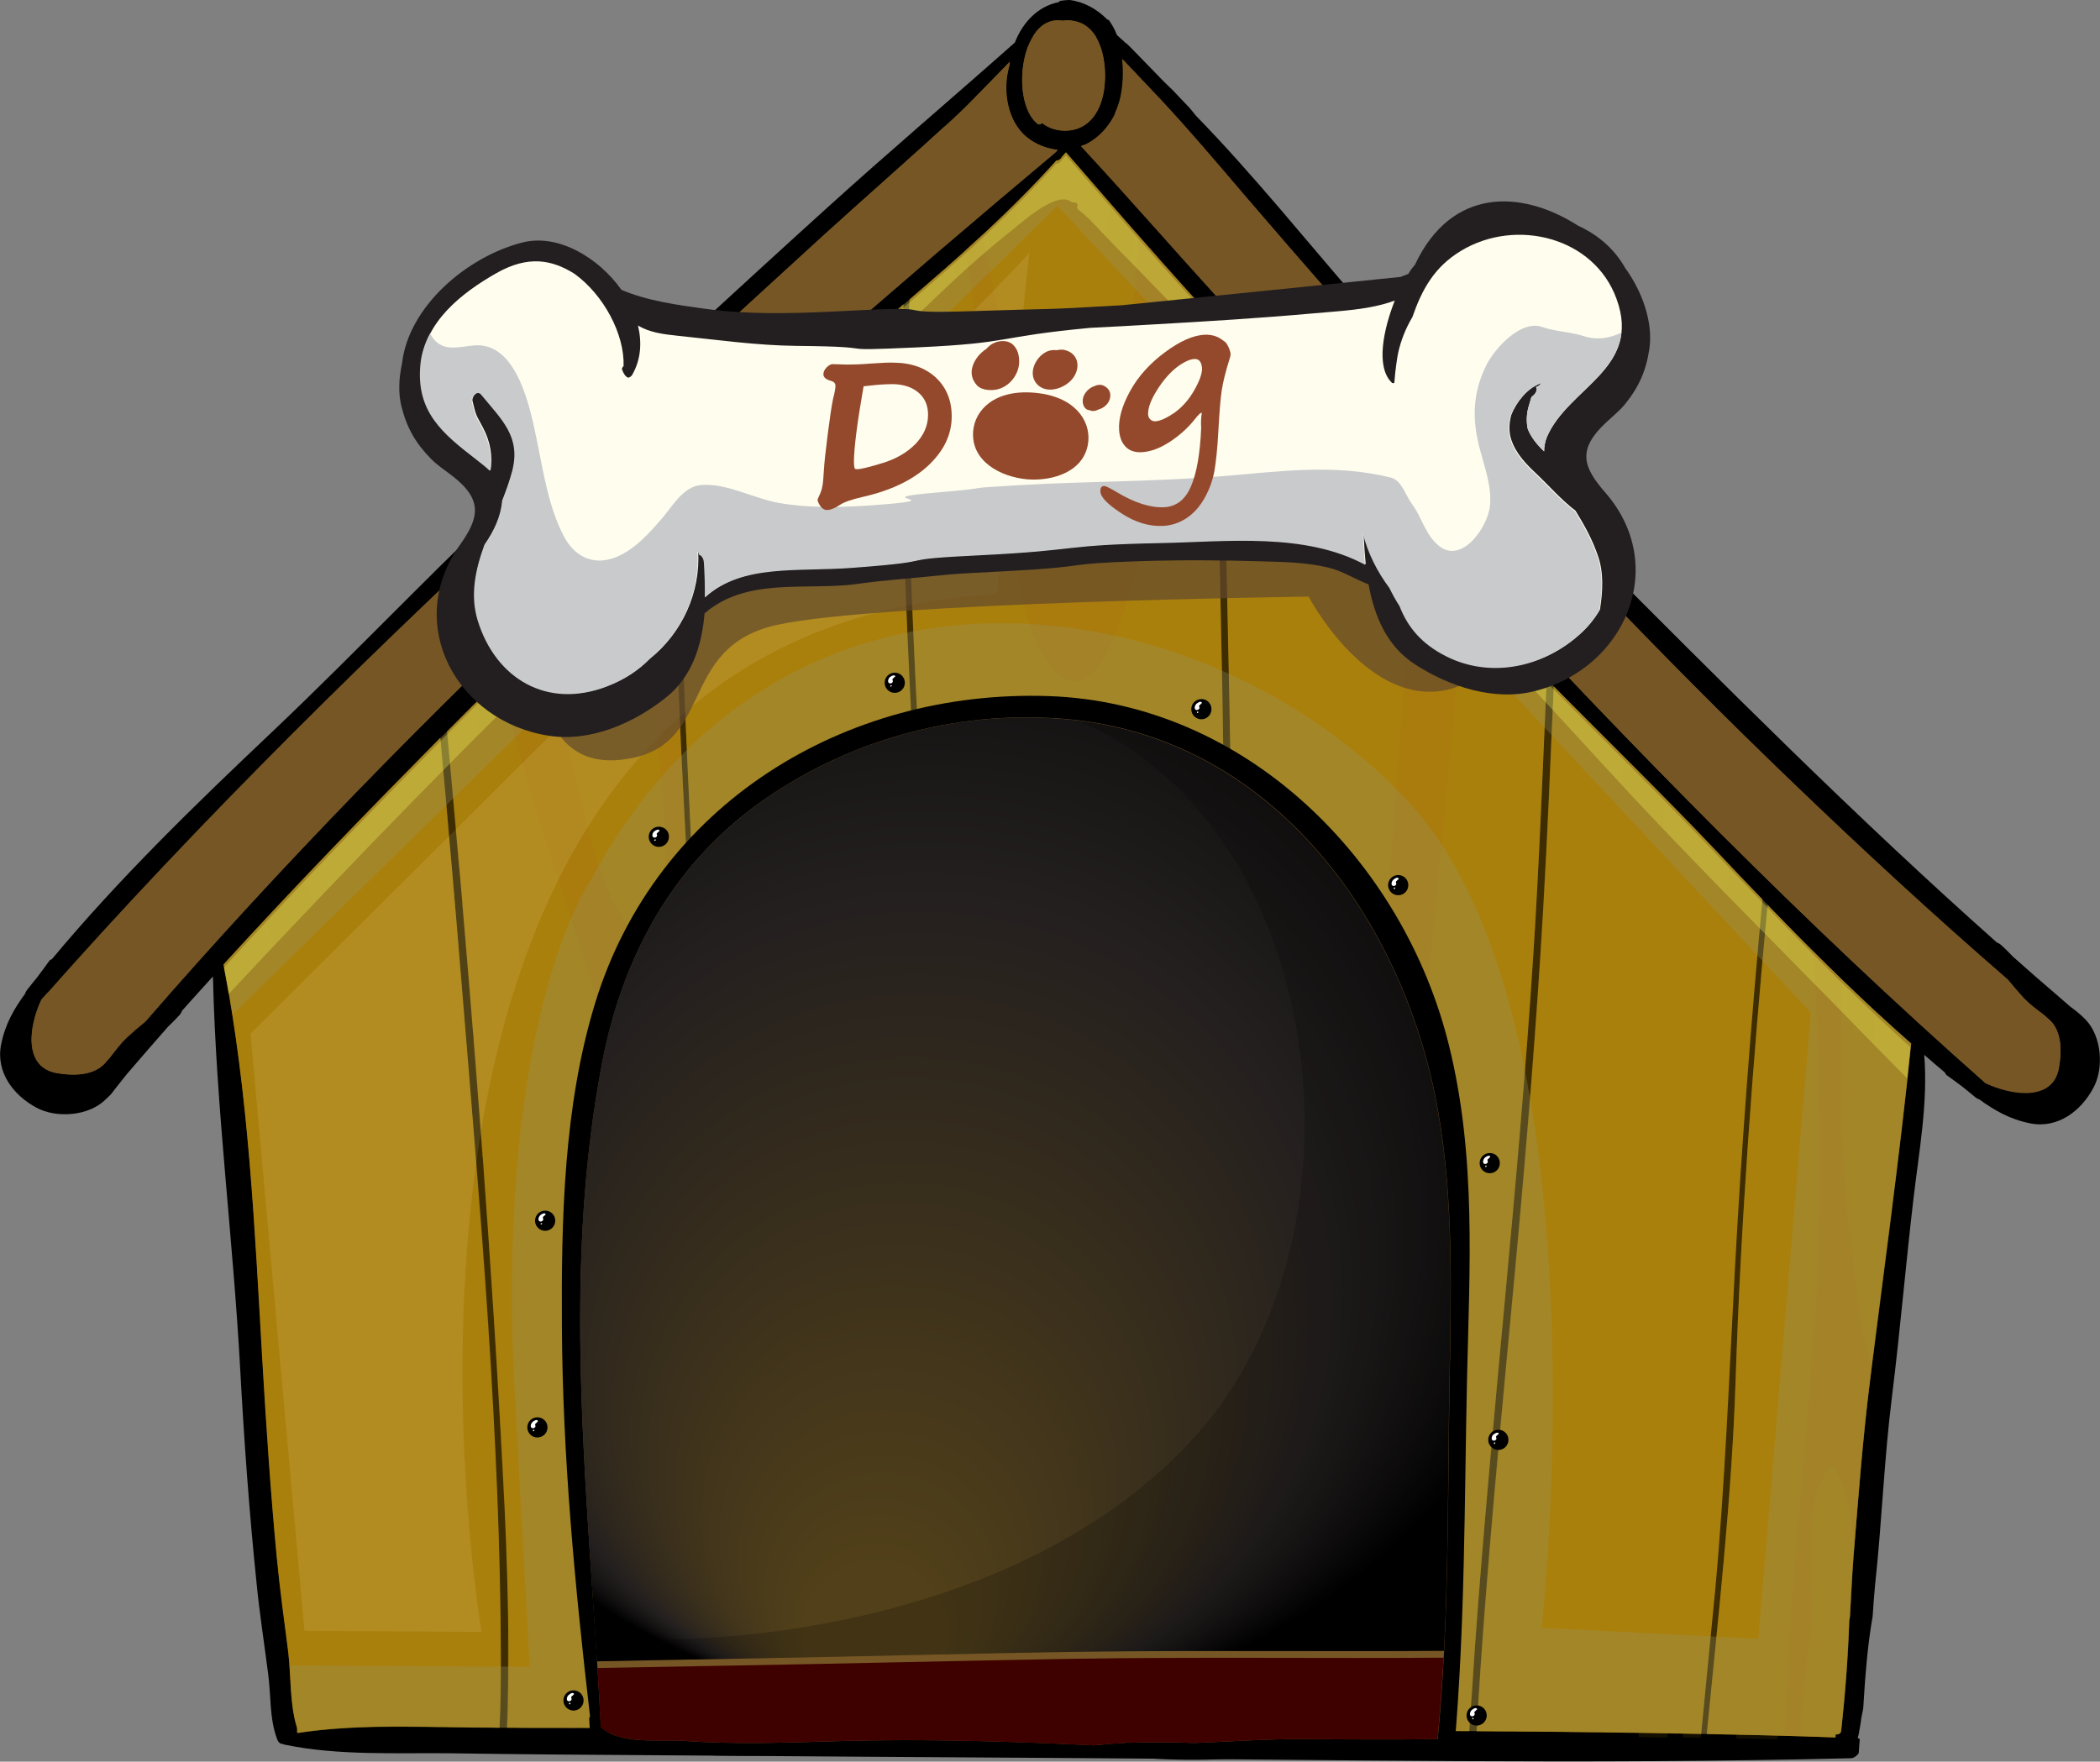 <svg width="97.73" height="82" viewBox="0 0 97.73 82" xmlns="http://www.w3.org/2000/svg" xmlns:xlink="http://www.w3.org/1999/xlink" overflow="hidden"><rect x="0" y="0" width="97.73" height="82" fill="#808080" stroke="none"/><defs></defs><g><g><g><path d="M97.07 47.47C96.84 47.23 96.6 47.04 96.34 46.85 96.19 46.72 96.03 46.58 95.88 46.45 95.83 46.41 95.78 46.36 95.73 46.32 95.04 45.73 94.35 45.13 93.67 44.52 93.49 44.33 93.3 44.14 93.11 43.97 93.05 43.92 92.99 43.89 92.93 43.87 86.38 38.05 80.18 31.82 74 25.62 70.29 21.9 66.73 18.04 63.29 14.08 60.8 11.22 58.35 8.15 55.66 5.39 55.56 5.26 55.45 5.13 55.35 5.01 55.1 4.75 54.84 4.48 54.59 4.21 54.29 3.93 54 3.64 53.72 3.34 53.34 2.95 52.96 2.56 52.58 2.17 52.52 2.12 52.47 2.06 52.41 2.01 52.4 2 52.39 2 52.38 2 52.35 1.97 52.32 1.94 52.29 1.91 52.19 1.82 52.08 1.73 51.98 1.63 51.88 1.37 51.75 1.14 51.6 0.93 51.57 0.93 51.54 0.92 51.51 0.89 51.06 0.43 50.44 0.08 49.78 0 49.63 0 49.48 0.02 49.33 0.04 49.31 0.06 49.29 0.08 49.27 0.1 48.3 0.29 47.59 1.05 47.23 1.98 44.31 4.57 41.34 7.09 38.45 9.71 34 13.74 29.61 17.83 25.17 21.87 20.86 25.8 16.88 30.07 12.65 34.08 9.1 37.44 5.55 40.88 2.42 44.64 2.37 44.66 2.32 44.69 2.29 44.73 2.1 45 1.91 45.25 1.73 45.49 1.57 45.69 1.4 45.89 1.25 46.09 1.21 46.14 1.18 46.2 1.17 46.25 0.66 46.95 0.24 47.66 0.05 48.63-0.2 49.91 0.63 50.99 1.7 51.56 2.63 52.06 4.11 51.95 4.89 51.2 5.13 50.97 5.14 50.98 5.32 50.73 5.45 50.57 5.77 50.16 5.9 50 5.94 49.95 5.99 49.9 6.03 49.85 6.62 49.16 7.22 48.47 7.82 47.79 8.01 47.61 8.2 47.42 8.37 47.23 8.42 47.17 8.45 47.11 8.47 47.05 8.94 46.51 9.43 45.99 9.91 45.45 10.05 51.54 10.85 57.66 11.18 63.75 11.36 67.07 11.6 70.39 11.94 73.69 12.08 75.1 12.3 76.51 12.48 77.92 12.62 78.96 12.53 79.97 12.9 80.96 12.96 81.12 13.06 81.18 13.18 81.18 13.2 81.19 13.22 81.21 13.26 81.21 15.76 81.73 18.47 81.58 21.02 81.61 24.19 81.66 27.36 81.68 30.53 81.7 36.9 81.75 43.27 81.79 49.64 81.83 61.79 81.9 73.96 82.14 86.12 81.84 86.27 81.84 86.4 81.74 86.5 81.61 86.52 81.39 86.53 81.17 86.55 80.95 86.52 80.93 86.5 80.91 86.46 80.9 86.46 80.89 86.46 80.88 86.46 80.86 86.47 80.83 86.48 80.8 86.49 80.77 86.54 80.51 86.59 80.25 86.62 79.98 86.65 79.83 86.68 79.68 86.71 79.53 86.8 78.09 86.9 76.65 87.15 75.23 87.18 74.73 87.22 74.25 87.26 73.8 87.58 70.87 87.68 67.93 88.05 65 88.43 61.93 88.69 58.85 89.05 55.79 89.31 53.57 89.73 51.33 89.55 49.1 89.87 49.38 90.19 49.65 90.51 49.92 90.53 49.97 90.56 50.02 90.6 50.05 90.86 50.23 91.11 50.42 91.35 50.6 91.55 50.76 91.75 50.93 91.95 51.09 92 51.13 92.06 51.16 92.11 51.17 92.81 51.68 93.53 52.1 94.49 52.29 95.77 52.54 96.85 51.71 97.42 50.64 97.92 49.73 97.81 48.25 97.07 47.47Z"/><path d="M87.02 64.3C86.69 67 86.48 69.7 86.26 72.41 86.19 73.28 86.15 74.26 86.09 75.27 86.09 75.28 86.08 75.29 86.08 75.3 86.07 75.34 86.07 75.39 86.06 75.43 86 77.15 85.88 78.86 85.68 80.57 85.66 80.7 85.54 80.74 85.42 80.73 85.42 80.78 85.42 80.83 85.42 80.87 74.14 80.49 62.85 80.58 51.57 80.52 45.2 80.49 38.82 80.46 32.45 80.44 29.27 80.43 26.1 80.42 22.92 80.42 19.94 80.42 16.81 80.22 13.85 80.67 13.85 80.66 13.85 80.64 13.84 80.63 13.84 80.62 13.83 80.61 13.83 80.6 13.84 80.53 13.84 80.46 13.82 80.4 13.48 79.29 13.56 78.04 13.42 76.89 13.23 75.43 13.04 73.97 12.89 72.51 12.6 69.48 12.4 66.43 12.22 63.39 11.86 57.2 11.59 50.98 10.41 44.9 15.66 39.14 21.21 33.62 26.73 28.12 30.45 24.41 34.31 20.85 38.27 17.41 41.93 14.23 45.91 11.11 49.15 7.48 49.22 7.48 49.31 7.45 49.36 7.38 49.42 7.29 49.49 7.22 49.56 7.14 49.57 7.13 49.59 7.11 49.6 7.1 51.59 9.38 53.56 11.66 55.58 13.9 59.61 18.35 63.7 22.74 67.74 27.18 71.66 31.49 75.94 35.47 79.95 39.71 82.83 42.75 85.77 45.79 88.92 48.58 88.41 53.82 87.66 59.07 87.02 64.3Z" fill="#3E2D00"/><g><path d="M23.25 80.42C23.3 79.38 23.31 78.34 23.31 77.3 23.29 66.78 22.34 56.25 21.48 45.77 21.17 41.96 20.84 38.15 20.49 34.34 17.07 37.8 13.68 41.29 10.4 44.89 11.58 50.97 11.85 57.19 12.21 63.38 12.39 66.42 12.59 69.47 12.88 72.5 13.02 73.96 13.22 75.42 13.41 76.88 13.55 78.03 13.47 79.27 13.81 80.39 13.83 80.46 13.83 80.53 13.82 80.59 13.82 80.6 13.83 80.61 13.83 80.62 13.83 80.63 13.83 80.65 13.84 80.66 16.8 80.2 19.93 80.41 22.91 80.41 23.03 80.42 23.14 80.42 23.25 80.42Z" fill="#AA800D"/><path d="M33.76 77.32C33.41 66.49 32.82 55.66 32.23 44.84 31.93 39.46 31.62 34.08 31.46 28.69 31.41 27.01 31.37 25.34 31.35 23.66 29.79 25.12 28.25 26.6 26.74 28.11 24.76 30.08 22.78 32.06 20.81 34.05 21.75 44.37 22.61 54.71 23.21 65.06 23.47 69.54 23.71 74.04 23.65 78.53 23.64 79.16 23.63 79.79 23.6 80.42 26.56 80.42 29.51 80.43 32.46 80.44 32.92 80.44 33.39 80.45 33.85 80.45 33.82 79.4 33.79 78.36 33.76 77.32Z" fill="#AA800D"/><path d="M56.9 76.96C57.07 72.71 56.94 68.44 56.88 64.18 56.72 53.42 57.1 42.68 56.88 31.92 56.77 26.3 56.62 20.68 56.65 15.05 56.3 14.66 55.94 14.28 55.59 13.89 53.56 11.65 51.59 9.37 49.61 7.09 49.6 7.1 49.58 7.12 49.57 7.13 49.5 7.21 49.43 7.28 49.37 7.37 49.32 7.44 49.23 7.47 49.16 7.47 47.09 9.78 44.72 11.89 42.33 13.94 42.33 14.05 42.32 14.16 42.31 14.27 42.14 18.28 42.23 22.3 42.38 26.3 42.57 31.67 42.89 37.02 43.14 42.39 43.39 47.77 43.44 53.17 43.61 58.56 43.84 65.87 44.07 73.18 44.18 80.49 46.65 80.5 49.11 80.51 51.58 80.52 53.3 80.53 55.02 80.53 56.75 80.54 56.79 79.35 56.86 78.16 56.9 76.96Z" fill="#AA800D"/><path d="M68.64 76.66C69.41 65.95 70.66 55.27 71.35 44.55 71.63 40.25 71.79 35.93 71.98 31.63 70.54 30.17 69.12 28.7 67.74 27.19 64.16 23.26 60.54 19.35 56.96 15.42 56.95 18.57 56.99 21.71 57.05 24.86 57.15 30.23 57.31 35.6 57.31 40.96 57.31 46.33 57.08 51.7 57.11 57.07 57.14 62.48 57.29 67.9 57.28 73.31 57.28 75.71 57.12 78.12 57.02 80.54 60.81 80.55 64.59 80.55 68.38 80.58 68.47 79.27 68.55 77.96 68.64 76.66Z" fill="#AA800D"/><path d="M82.26 42.12C81.57 49.5 81.01 56.91 80.77 64.31 80.59 69.79 79.96 75.25 79.43 80.71 81.43 80.75 83.42 80.8 85.42 80.87 85.42 80.82 85.42 80.77 85.42 80.73 85.54 80.75 85.66 80.7 85.68 80.57 85.87 78.86 86 77.15 86.06 75.43 86.07 75.39 86.08 75.35 86.08 75.3 86.08 75.29 86.09 75.28 86.09 75.27 86.15 74.27 86.19 73.28 86.26 72.41 86.48 69.7 86.68 67 87.02 64.3 87.67 59.06 88.41 53.82 88.94 48.57 86.61 46.53 84.41 44.34 82.26 42.12Z" fill="#AA800D"/><path d="M79.82 74.03C80.28 69.04 80.47 64.05 80.74 59.05 81.05 53.31 81.49 47.59 82.02 41.86 81.33 41.15 80.65 40.43 79.97 39.71 77.47 37.07 74.87 34.53 72.31 31.95 72.16 35.4 72.02 38.86 71.82 42.31 71.51 47.68 71.07 53.03 70.58 58.38 69.9 65.77 69.14 73.17 68.72 80.58 72.2 80.6 75.69 80.64 79.17 80.71 79.38 78.48 79.61 76.25 79.82 74.03Z" fill="#AA800D"/><path d="M43.57 66.06C43.25 55.28 42.97 44.5 42.43 33.72 42.16 28.36 41.93 22.99 41.95 17.63 41.96 16.47 42 15.32 42.05 14.16 40.78 15.25 39.5 16.32 38.26 17.4 36.01 19.36 33.8 21.36 31.62 23.39 31.63 24.85 31.66 26.31 31.7 27.78 32.01 38.65 32.78 49.51 33.33 60.37 33.67 67.06 33.94 73.75 34.12 80.45 37.38 80.46 40.64 80.48 43.9 80.49 43.84 75.68 43.72 70.87 43.57 66.06Z" fill="#AA800D"/></g><g opacity="0.3"><path d="M48 12.02C48.18 12.74 49.26 15.87 50.27 14.12 51.05 12.77 51.2 10.94 51.31 9.41 51.32 9.3 51.32 9.18 51.33 9.07 50.76 8.41 50.19 7.76 49.62 7.1 49.61 7.11 49.59 7.13 49.58 7.14 49.51 7.22 49.44 7.29 49.38 7.38 49.33 7.45 49.24 7.48 49.17 7.48 48.65 8.06 48.11 8.63 47.55 9.19 47.61 10.14 47.77 11.1 48 12.02Z" fill="#AA800D"/><g><path d="M12.45 57.16C12.71 54.46 12.43 51.93 11.61 49.36 11.33 48.48 11.03 47.61 10.74 46.74 11.47 51.19 11.78 55.7 12.04 60.21 12.21 59.19 12.36 58.18 12.45 57.16Z" fill="#AA800D"/><path d="M12.98 73.31C13.02 72.93 13.05 72.55 13.1 72.17 13.52 68.54 14.37 64.97 14.79 61.34 15.51 55.08 13.9 49.01 12.12 43.05 11.57 43.64 11.03 44.23 10.48 44.82 10.95 46.39 11.52 47.92 12 49.5 12.7 51.82 13.02 54.11 12.82 56.53 12.68 58.17 12.4 59.81 12.12 61.44 12.16 62.09 12.19 62.74 12.23 63.39 12.41 66.43 12.61 69.48 12.9 72.51 12.92 72.78 12.95 73.05 12.98 73.31Z" fill="#AA800D"/><path d="M19.17 71.96C19.21 71.86 19.39 71.78 19.46 71.9 20.86 74.43 20.75 77.51 20.84 80.4 21.04 80.4 21.25 80.41 21.45 80.41 21.28 76.69 20.91 72.99 20.66 69.27 20.55 67.62 20.46 65.95 20.11 64.33 19.94 63.57 19.74 62.78 19.37 62.09 19.3 61.96 18.86 61.16 18.76 61.27 18.58 61.48 18.42 61.7 18.3 61.95 17.04 64.57 17.51 67.91 17.52 70.73 17.53 72.62 17.39 74.51 17.44 76.4 17.48 77.73 17.55 79.06 17.62 80.39 17.98 80.38 18.34 80.39 18.69 80.39 18.27 77.55 18.06 74.53 19.17 71.96Z" fill="#AA800D" opacity="0.4"/><path d="M19.33 72.36C18.39 74.84 18.61 77.7 19.02 80.38 19.53 80.38 20.03 80.38 20.54 80.39 20.45 77.67 20.53 74.78 19.33 72.36Z" fill="#AA800D"/><path d="M16.32 38.63C16.72 39.73 17.17 40.81 17.68 41.85 18.21 42.93 18.75 44.03 19.35 45.07 19.93 46.08 20.62 47.31 21.65 47.92 21.59 47.21 21.53 46.5 21.48 45.78 21.33 43.95 21.18 42.13 21.02 40.3 20.53 38.59 20.05 36.88 19.72 35.14 18.58 36.3 17.45 37.46 16.32 38.63Z" fill="#AA800D"/><path d="M20.87 38.56C20.75 37.16 20.63 35.75 20.5 34.35 20.33 34.52 20.17 34.69 20 34.86 20.23 36.1 20.54 37.33 20.87 38.56Z" fill="#AA800D"/><path d="M19.61 46.08C18.87 44.93 18.25 43.69 17.64 42.47 17.06 41.3 16.54 40.1 16.08 38.88 15.51 39.48 14.93 40.07 14.35 40.68 14.59 41.44 14.9 42.19 15.28 42.89 16.2 44.58 17.52 45.95 18.67 47.48 20.01 49.26 21.12 51.12 22.07 53.08 21.94 51.47 21.81 49.86 21.68 48.25 20.8 47.8 20.13 46.88 19.61 46.08Z" fill="#AA800D"/><path d="M17.76 46.81C16.55 45.31 15.32 43.89 14.56 42.09 14.4 41.7 14.25 41.31 14.13 40.92 13.54 41.54 12.96 42.15 12.38 42.78 14.14 48.59 15.82 54.6 15.17 60.69 14.77 64.43 13.88 68.09 13.45 71.82 13.33 72.86 13.24 73.91 13.18 74.96 13.26 75.6 13.34 76.25 13.43 76.89 13.57 78.04 13.49 79.28 13.83 80.4 13.85 80.47 13.85 80.54 13.84 80.6 13.84 80.61 13.85 80.62 13.85 80.63 13.85 80.64 13.85 80.66 13.86 80.67 14.07 80.64 14.27 80.61 14.48 80.59 14.42 77.66 14.81 74.73 15.14 71.82 15.42 69.31 15.51 66.79 15.83 64.28 16.1 62.23 16.51 60.22 16.98 58.2 17.3 56.8 17.62 54.83 18.87 53.92 20.19 52.96 20.63 54.46 21 55.53 21.99 58.39 22.53 61.43 22.91 64.49 22.71 60.98 22.45 57.48 22.17 53.98 20.98 51.44 19.56 49.05 17.76 46.81Z" fill="#AA800D" opacity="0.4"/><path d="M22.69 65.82C22.38 63.33 22.05 60.82 21.48 58.38 21.2 57.19 20.86 56.01 20.42 54.87 20.23 54.38 19.94 53.51 19.26 54.01 18.86 54.3 18.54 54.63 18.31 55.07 17.51 56.63 17.29 58.4 16.87 60.08 16.25 62.56 15.96 65.19 15.81 67.74 15.56 72 14.69 76.26 14.77 80.54 15.6 80.45 16.44 80.4 17.28 80.38 17.18 78.66 17.1 76.94 17.09 75.22 17.08 73.27 17.2 71.32 17.17 69.37 17.14 67.67 17.09 65.94 17.34 64.25 17.51 63.06 17.79 61.74 18.73 60.9 18.78 60.85 18.9 60.84 18.95 60.9 20.88 63.06 20.79 66.67 20.98 69.38 21.24 73.06 21.6 76.72 21.76 80.4 22.14 80.41 22.53 80.41 22.91 80.41 23.02 80.41 23.13 80.41 23.24 80.41 23.29 79.37 23.3 78.33 23.3 77.29 23.3 74.88 23.24 72.48 23.15 70.07 23.03 68.66 22.87 67.24 22.69 65.82Z" fill="#AA800D"/><path d="M23.82 80.42C23.78 78.93 23.72 77.45 23.63 75.96 23.64 76.82 23.64 77.67 23.63 78.52 23.62 79.15 23.61 79.78 23.58 80.41 23.67 80.42 23.74 80.42 23.82 80.42Z" fill="#AA800D"/><path d="M26.58 70.3C26.26 65.82 25.14 61.52 23.57 57.33 23.24 56.46 22.9 55.61 22.53 54.78 22.78 58.21 23.01 61.63 23.2 65.06 23.29 66.59 23.37 68.12 23.45 69.65 23.47 69.88 23.49 70.11 23.52 70.34 23.85 73.69 24.07 77.06 24.15 80.43 25.06 80.43 25.98 80.43 26.9 80.43 26.67 77.06 26.82 73.67 26.58 70.3Z" fill="#AA800D"/><path d="M22.3 47.7C22.35 47.41 22.39 47.12 22.39 46.82 22.4 46.02 22.3 45.22 22.13 44.44 21.95 43.6 21.73 42.77 21.5 41.94 21.68 43.99 21.85 46.05 22.01 48.1 22.18 48.17 22.23 48.09 22.3 47.7Z" fill="#AA800D"/><path d="M25.8 53.4C24.95 48.79 23.11 44.44 22.27 39.84 21.85 37.55 21.85 35.34 22.02 33.02 22.02 32.95 22.03 32.89 22.03 32.82 21.62 33.23 21.21 33.64 20.8 34.05 20.99 36.12 21.17 38.2 21.35 40.27 21.42 40.52 21.49 40.77 21.56 41.02 22.2 43.3 23.25 46.01 22.45 48.37 22.42 48.45 22.31 48.46 22.24 48.44 22.17 48.42 22.1 48.4 22.03 48.38 22.18 50.2 22.32 52.02 22.45 53.84 23 55.03 23.5 56.24 23.96 57.49 25.43 61.51 26.54 65.64 26.85 69.93 27.1 73.42 26.94 76.94 27.18 80.43 27.73 80.43 28.29 80.43 28.84 80.43 27.7 71.43 27.44 62.33 25.8 53.4Z" fill="#AA800D"/><path d="M31.41 70.75C31.16 65.53 30.76 60.29 29.72 55.16 28.12 47.27 24.76 39.85 23 32.02 22.77 32.25 22.54 32.48 22.31 32.71 22.31 32.78 22.3 32.86 22.3 32.93 22.12 35.41 22.08 37.8 22.58 40.25 23.51 44.84 25.3 49.2 26.11 53.83 27.67 62.69 27.96 71.69 29.09 80.6 29.87 80.6 30.64 80.6 31.42 80.6 31.35 77.33 31.57 74.03 31.41 70.75Z" fill="#AA800D" opacity="0.4"/><path d="M33.76 77.32C33.41 66.49 32.82 55.66 32.23 44.84 31.93 39.46 31.62 34.08 31.46 28.69 31.41 27.01 31.37 25.34 31.35 23.66 30.81 24.17 30.27 24.68 29.74 25.19 29.96 28.29 30.36 31.4 30.61 34.49 30.86 37.64 31.34 40.97 30.48 44.07 30.45 44.18 30.32 44.28 30.21 44.19 28.06 42.38 27.49 39.03 26.84 36.45 26.25 34.08 25.84 31.67 25.61 29.25 24.84 30.02 24.06 30.8 23.29 31.58 25.07 39.58 28.55 47.14 30.12 55.22 31.12 60.36 31.53 65.59 31.76 70.82 31.91 74.02 31.69 77.24 31.76 80.45 32 80.45 32.23 80.45 32.47 80.45 32.93 80.45 33.4 80.46 33.86 80.46 33.82 79.4 33.79 78.36 33.76 77.32Z" fill="#AA6E0D"/><path d="M29.34 30.79C29.24 29.21 28.98 27.65 28.81 26.07 28.26 26.6 27.72 27.13 27.18 27.66 27.02 29.91 26.9 32.17 27.62 34.3 27.77 34.73 27.95 35.18 28.24 35.54 28.37 35.7 28.51 35.86 28.68 35.98 28.62 35.94 28.99 35.02 29.01 34.9 29.37 33.57 29.44 32.18 29.34 30.79Z" fill="#AA800D"/><path d="M30.26 34.27C30.05 31.39 29.66 28.52 29.44 25.65 29.32 25.77 29.2 25.89 29.08 26 29.47 29.53 30.33 33.13 28.84 36.47 28.8 36.55 28.69 36.52 28.64 36.48 26.9 35.19 26.85 32.4 26.83 30.45 26.82 29.67 26.86 28.89 26.91 28.11 26.85 28.17 26.78 28.23 26.72 28.3 26.44 28.58 26.15 28.87 25.87 29.15 26.1 31.62 26.5 34.07 27.1 36.47 27.72 38.94 28.27 42.15 30.24 43.97 31.03 40.82 30.49 37.46 30.26 34.27Z" fill="#AA800D" opacity="0.4"/><path d="M46.21 74.84C46.13 72.38 46.11 69.92 46.02 67.46 45.64 56.76 46.22 46.05 45.67 35.35 45.39 29.95 44.81 24.6 44.26 19.23 44.03 17.02 43.9 14.81 43.87 12.59 43.36 13.04 42.84 13.48 42.33 13.93 42.33 14.04 42.32 14.15 42.31 14.26 42.14 18.27 42.23 22.29 42.38 26.29 42.57 31.66 42.89 37.01 43.14 42.38 43.39 47.76 43.44 53.16 43.61 58.55 43.84 65.86 44.07 73.17 44.18 80.48 45.08 80.48 45.99 80.49 46.89 80.49 46.42 78.66 46.27 76.74 46.21 74.84Z" fill="#AA800D"/><path d="M51.63 9.6C51.61 9.84 51.59 10.08 51.56 10.32 51.45 11.31 51.32 12.32 51.03 13.28 50.87 13.8 50.67 14.55 50.19 14.88 48.37 16.14 47.56 12.15 47.27 9.62 46.83 10.06 46.38 10.49 45.92 10.92 46.19 12.19 46.42 13.47 46.68 14.75 46.94 16.04 47.21 17.33 47.51 18.6 47.84 20.05 48.18 21.61 48.92 22.92 49.28 23.55 49.94 24.39 50.46 23.48 50.91 22.68 51.14 21.74 51.35 20.85 52.01 18.13 52.39 15.32 52.65 12.53 52.7 11.99 52.74 11.44 52.78 10.9 52.39 10.47 52.01 10.03 51.63 9.6Z" fill="#AA800D" opacity="0.4"/><path d="M46.55 22.1C46.74 23.57 46.95 25.04 47.26 26.48 47.57 27.93 47.91 29.58 48.77 30.83 49.45 31.82 50.33 32.08 51.08 31.02 51.81 29.99 52.22 28.74 52.57 27.55 53.27 25.17 53.64 22.73 54.2 20.32 54.71 18.12 55.07 15.88 55.36 13.64 54.57 12.77 53.8 11.89 53.02 11.01 52.83 13.75 52.48 16.49 51.95 19.18 51.74 20.26 51.51 21.35 51.15 22.4 50.98 22.88 50.76 23.7 50.28 23.98 48.79 24.87 47.68 20.19 47.5 19.5 46.78 16.67 46.35 13.78 45.71 10.93 45.46 11.16 45.21 11.38 44.96 11.6 45.37 15.12 46.09 18.58 46.55 22.1Z" fill="#AA6E0D"/><path d="M45.8 23.17C46.49 27.72 46.9 32.27 47.36 36.85 47.64 39.67 47.9 42.68 48.8 45.39 49.05 46.13 49.62 47.95 50.67 47.91 51.23 47.89 51.62 47.34 51.86 46.9 52.98 44.9 53.35 42.4 53.72 40.17 54.18 37.41 54.48 34.63 54.7 31.84 54.89 29.43 54.91 27.03 55.06 24.63 55.26 21.26 55.6 17.9 56.01 14.55 55.88 14.41 55.76 14.28 55.64 14.14 55.57 14.7 55.51 15.26 55.42 15.81 55.04 18.32 54.45 20.78 53.96 23.27 53.48 25.75 53 28.48 51.77 30.71 51.44 31.31 50.93 32.14 50.15 32.21 49.32 32.28 48.7 31.53 48.34 30.88 46.92 28.39 46.62 25.23 46.25 22.43 45.79 18.95 45.08 15.53 44.67 12.06 44.59 12.13 44.51 12.21 44.43 12.28 44.71 15.92 45.25 19.55 45.8 23.17Z" fill="#AA800D" opacity="0.4"/><path d="M56.88 64.18C56.72 53.42 57.1 42.68 56.88 31.92 56.77 26.3 56.62 20.68 56.65 15.05 56.52 14.91 56.4 14.78 56.27 14.64 55.84 18.12 55.49 21.61 55.31 25.11 55.2 27.41 55.15 29.7 54.97 31.99 54.75 34.7 54.46 37.41 54.01 40.1 53.64 42.3 53.28 44.74 52.21 46.73 51.96 47.2 51.58 47.85 51.01 47.98 50.3 48.15 49.74 47.6 49.36 47.06 48.59 45.96 48.27 44.5 48.01 43.2 47.74 41.87 47.57 40.53 47.38 39.18 47.04 36.88 46.89 34.55 46.68 32.23 46.45 29.62 46.13 27.04 45.74 24.46 45.13 20.43 44.49 16.39 44.16 12.32 44.14 12.34 44.13 12.35 44.11 12.37 44.11 14.86 44.3 17.33 44.57 19.8 45.15 25.17 45.7 30.52 45.95 35.92 46.2 41.2 46.24 46.47 46.19 51.75 46.14 57.18 46.07 62.61 46.29 68.03 46.46 72.12 46.08 76.48 47.15 80.49 48.62 80.5 50.09 80.5 51.56 80.51 53.28 80.52 55 80.52 56.73 80.53 56.79 79.34 56.85 78.15 56.9 76.96 57.07 72.71 56.94 68.44 56.88 64.18Z" fill="#AA800D"/><path d="M60.41 80.55C60.41 80.43 60.41 80.31 60.41 80.18 60.06 77.95 59.71 75.72 59.5 73.47 59.26 70.81 59.26 68.15 59.35 65.48 59.55 60.08 60.13 54.7 60.17 49.3 60.25 38.91 59.49 28.53 59.47 18.14 58.63 17.23 57.8 16.32 56.97 15.41 56.96 18.56 57 21.7 57.06 24.85 57.16 30.22 57.32 35.59 57.32 40.95 57.32 46.32 57.09 51.69 57.12 57.06 57.15 62.47 57.3 67.89 57.29 73.3 57.29 75.7 57.13 78.11 57.03 80.53 58.16 80.54 59.28 80.54 60.41 80.55Z" fill="#AA800D"/><path d="M62.17 21.09C61.76 20.64 61.35 20.19 60.93 19.74 60.85 20.31 60.79 20.88 60.75 21.45 60.64 23.03 60.59 24.88 61.4 26.3 62.11 24.67 62.1 22.84 62.17 21.09Z" fill="#AA800D"/><path d="M62.45 21.57C62.38 23.35 62.36 25.22 61.58 26.87 61.53 26.98 61.4 26.95 61.34 26.86 60.37 25.41 60.35 23.45 60.46 21.77 60.51 21.06 60.59 20.36 60.69 19.66 60.39 19.34 60.1 19.02 59.8 18.69 59.8 19.28 59.8 19.88 59.81 20.47 59.93 31.3 60.89 42.17 60.4 53.01 60.15 58.4 59.58 63.79 59.62 69.19 59.65 72.18 60 75.13 60.42 78.07 60.47 73.95 60.72 69.82 60.92 65.72 61.18 60.36 61.63 55.02 62.09 49.67 62.83 41.06 63.38 32.42 64.55 23.86 63.84 23.09 63.14 22.33 62.45 21.57Z" fill="#AA800D" opacity="0.4"/><path d="M62.77 77C62.83 71.57 62.83 66.13 63 60.7 63.17 55.25 63.66 49.86 64.12 44.43 64.35 41.74 64.51 39.05 64.68 36.35 64.84 33.82 65.1 31.29 65.25 28.76 65.33 27.39 65.34 26.01 65.43 24.64 65.23 24.42 65.03 24.2 64.83 23.98 64.13 29.19 63.65 34.43 63.22 39.66 62.79 44.95 62.3 50.23 61.87 55.52 61.43 60.9 61.19 66.29 60.98 71.69 60.87 74.37 60.69 77.1 60.7 79.82 60.74 80.06 60.77 80.31 60.81 80.55 61.45 80.55 62.09 80.55 62.72 80.56 62.74 79.37 62.76 78.18 62.77 77Z" fill="#AA800D"/><path d="M67.75 27.18C67.08 26.44 66.41 25.71 65.74 24.98 65.67 26.3 65.66 27.62 65.56 28.94 65.37 31.52 65.14 34.1 64.98 36.69 64.64 42.1 64.04 47.48 63.69 52.89 63.08 62.1 63.2 71.33 63.05 80.56 63.55 80.56 64.05 80.56 64.55 80.57 65.34 69.94 65.31 59.27 66.19 48.65 66.64 43.25 67.27 37.87 67.73 32.47 67.87 30.82 67.89 29.12 67.98 27.43 67.9 27.33 67.82 27.26 67.75 27.18Z" fill="#AA6E0D"/><path d="M70.79 30.4C69.24 38.77 69.17 47.42 68.91 55.89 68.67 63.72 68.57 71.55 68.47 79.38 68.52 78.47 68.58 77.57 68.64 76.67 69.41 65.96 70.66 55.28 71.35 44.56 71.63 40.26 71.79 35.94 71.98 31.64 71.59 31.22 71.19 30.81 70.79 30.4Z" fill="#AA800D"/><path d="M68.67 55.18C68.94 46.85 69.04 38.38 70.57 30.16 69.81 29.37 69.05 28.57 68.3 27.77 68.25 28.83 68.21 29.89 68.15 30.95 67.99 33.68 67.71 36.23 67.47 38.59 66.93 43.98 66.38 49.37 66.11 54.78 65.68 63.37 65.51 71.98 64.86 80.56 65.97 80.56 67.08 80.57 68.19 80.57 68.3 72.11 68.39 63.64 68.67 55.18Z" fill="#AA800D" opacity="0.4"/><path d="M80.49 80.66C80.73 78.6 80.92 76.54 81.11 74.47 81.49 70.29 82.28 66.13 82.35 61.93 82.42 57.9 82.22 53.87 82.34 49.84 82.38 48.4 82.38 46.95 82.53 45.52 82.62 44.66 82.74 43.75 83.06 42.94 82.79 42.67 82.52 42.4 82.26 42.13 81.57 49.51 81.01 56.92 80.77 64.32 80.59 69.8 79.96 75.26 79.43 80.72 79.78 80.73 80.13 80.74 80.48 80.74 80.48 80.71 80.48 80.69 80.49 80.66Z" fill="#AA800D"/><path d="M84.14 44.21C83.86 43.92 83.58 43.63 83.29 43.35 82.92 44.37 82.84 45.53 82.77 46.57 82.69 47.88 82.7 49.2 82.63 50.51 82.42 54.58 82.79 58.64 82.65 62.71 82.51 66.81 81.73 70.86 81.4 74.94 81.24 76.9 81.03 78.85 80.81 80.81 80.81 80.85 80.8 80.89 80.8 80.92 81.44 80.93 82.08 80.95 82.72 80.96 82.74 80.72 82.75 80.48 82.77 80.23 82.89 78.33 83 76.42 83.15 74.52 83.47 70.44 83.87 66.36 84.17 62.28 84.6 56.26 84.43 50.23 84.14 44.21Z" fill="#AA800D" opacity="0.4"/><path d="M87.26 47.23C86.82 46.82 86.39 46.41 85.96 45.99 86.08 49.35 85.83 52.73 86.19 56.08 86.43 58.38 86.64 60.82 87.19 63.13 87.48 60.8 87.79 58.47 88.09 56.14 87.43 53.21 87.07 50.21 87.26 47.23Z" fill="#AA800D" opacity="0.4"/><path d="M88.18 55.14C88.45 52.95 88.71 50.76 88.93 48.58 88.45 48.16 87.97 47.72 87.5 47.29 87.36 49.91 87.65 52.55 88.18 55.14Z" fill="#AA800D"/><path d="M85.99 56.66C85.74 54.33 85.65 52.03 85.69 49.68 85.71 48.3 85.73 46.92 85.67 45.54 85.25 45.13 84.83 44.72 84.42 44.31 84.71 50.35 84.86 56.39 84.41 62.43 84.1 66.62 83.68 70.8 83.37 74.99 83.23 76.88 83.22 78.85 83.05 80.79 83.3 80.8 83.54 80.81 83.79 80.81 83.81 80.27 83.83 79.72 83.88 79.18 84.01 77.72 84.29 76.26 84.29 74.79 84.29 72.75 83.94 70.15 85.08 68.33 85.15 68.22 85.32 68.24 85.38 68.34 86.05 69.46 86.25 70.77 86.29 72.09 86.5 69.48 86.7 66.89 87.02 64.3 87.05 64.1 87.07 63.89 87.1 63.69 86.48 61.4 86.24 58.97 85.99 56.66Z" fill="#AA6E0D"/><path d="M85.68 80.57C85.69 80.51 85.69 80.46 85.7 80.4 85.79 78.66 85.87 76.93 85.91 75.19 85.96 73.09 86.24 70.66 85.23 68.72 84.29 70.5 84.62 72.93 84.61 74.85 84.6 76.21 84.34 77.56 84.23 78.92 84.18 79.56 84.14 80.2 84.11 80.83 84.55 80.84 84.99 80.85 85.42 80.87 85.42 80.82 85.42 80.77 85.42 80.73 85.53 80.74 85.66 80.69 85.68 80.57Z" fill="#AA800D"/><path d="M73.86 71.76C73.81 69.01 73.9 66.04 73.17 63.37 73.07 63.02 72.68 61.56 72.06 62.06 71.58 62.44 71.42 63.23 71.28 63.79 70.73 66.13 70.63 68.59 70.54 70.98 70.43 73.74 70.43 76.49 70.48 79.24 70.49 79.69 70.5 80.14 70.5 80.59 71.78 80.6 73.06 80.62 74.33 80.63 74.11 77.68 73.91 74.73 73.86 71.76Z" fill="#AA800D"/><path d="M75.82 54.21C75.45 48.87 75.05 43.51 75.21 38.15 75.24 37.06 75.23 35.97 75.22 34.88 74.25 33.9 73.27 32.93 72.3 31.95 72.15 35.4 72.01 38.86 71.81 42.31 71.5 47.68 71.06 53.03 70.57 58.38 69.89 65.77 69.13 73.17 68.71 80.58 69.19 80.58 69.68 80.59 70.16 80.59 70.13 79.39 70.14 78.2 70.13 77.02 70.11 73.57 70.14 70.1 70.5 66.68 70.61 65.68 70.73 64.67 70.97 63.68 71.11 63.12 71.27 62.39 71.7 61.96 72.83 60.83 73.49 63.31 73.62 63.99 74.13 66.66 74.13 69.42 74.18 72.12 74.23 74.97 74.42 77.8 74.65 80.64 75.07 80.65 75.48 80.65 75.9 80.66 75.91 79.74 75.91 78.83 75.9 77.91 75.88 75.29 75.94 72.68 75.99 70.06 76.11 64.78 76.19 59.48 75.82 54.21Z" fill="#AA800D"/><path d="M77.76 37.43C77.7 38.95 77.7 40.47 77.75 41.99 77.82 43.97 77.64 46.52 78.8 48.25 79.45 45.52 79.87 42.74 80.2 39.96 80.12 39.88 80.04 39.79 79.96 39.71 79.23 38.94 78.5 38.19 77.76 37.43Z" fill="#AA800D"/><path d="M78.08 80.69C78.28 77.82 78.39 74.96 78.57 72.08 78.83 67.9 79.24 63.53 78.21 59.41 77.81 60.25 77.85 61.24 77.89 62.16 77.93 63.06 77.95 63.96 77.99 64.87 78.07 67.06 78.13 69.24 78.11 71.43 78.08 74.52 77.95 77.61 77.87 80.7 77.94 80.69 78.01 80.69 78.08 80.69Z" fill="#AA800D"/><path d="M80.46 40.42C80.12 43.24 79.69 46.04 79.01 48.8 78.99 48.89 78.83 49.04 78.74 48.92 77.36 47.19 77.53 44.54 77.45 42.46 77.39 40.75 77.39 39.04 77.47 37.34 76.83 36.69 76.18 36.04 75.53 35.39 75.52 36.79 75.51 38.19 75.5 39.6 75.45 44.86 75.9 50.09 76.19 55.34 76.47 60.52 76.41 65.7 76.3 70.88 76.23 74.19 76.33 77.53 76.26 80.86 76.71 80.87 77.15 80.87 77.6 80.88 77.68 77.51 77.84 74.15 77.84 70.78 77.84 68.36 77.67 65.95 77.66 63.53 77.65 62.08 77.33 60.43 78.15 59.13 78.21 59.03 78.34 59.05 78.37 59.16 79.46 63.25 79.1 67.6 78.84 71.77 78.65 74.81 78.54 77.85 78.32 80.88 78.6 80.88 78.87 80.89 79.15 80.89 79.36 78.66 79.59 76.44 79.8 74.21 80.26 69.22 80.45 64.23 80.72 59.23 81.03 53.49 81.47 47.77 82 42.05 81.49 41.5 80.98 40.96 80.46 40.42Z" fill="#AA800D" opacity="0.4"/><path d="M35.54 23.34C35.65 26.25 35.18 29.47 36.45 32.18 37.73 29.92 36.94 26.76 36.69 24.34 36.51 22.57 36.48 20.79 36.45 19.01 36.06 19.36 35.67 19.71 35.28 20.06 35.38 21.17 35.49 22.27 35.54 23.34Z" fill="#AA800D"/><path d="M38.04 20.99C38.07 19.86 38.17 18.72 38.25 17.59 37.74 18.04 37.23 18.49 36.72 18.94 36.76 20.96 36.78 22.99 37.02 25 37.31 27.43 37.94 30.55 36.51 32.75 36.45 32.84 36.32 32.87 36.27 32.76 34.8 29.88 35.43 26.49 35.23 23.4 35.17 22.45 35.07 21.48 34.98 20.5 34.53 20.9 34.09 21.31 33.64 21.71 33.69 22.18 33.74 22.64 33.79 23.11 34.17 26.43 34.6 29.74 34.82 33.08 34.95 35.06 35.06 37.01 35.08 38.99 35.09 39.81 35.09 40.69 35.37 41.47 35.48 41.79 35.83 42.54 36.18 42.04 36.72 41.29 36.87 40.19 37.03 39.31 37.28 37.96 37.45 36.6 37.6 35.24 37.83 33.11 38.12 30.91 38.11 28.76 38.13 26.17 37.98 23.58 38.04 20.99Z" fill="#AA800D" opacity="0.4"/><path d="M40.14 15.98C40.11 22.29 40.16 28.6 40.32 34.91 40.6 45.7 41.1 56.49 41.6 67.27 41.75 70.46 41.98 73.64 42.21 76.83 42.3 78.11 42.39 79.38 42.43 80.66 42.93 80.66 43.42 80.66 43.91 80.67 43.84 75.86 43.72 71.05 43.57 66.25 43.25 55.47 42.97 44.69 42.43 33.91 42.16 28.55 41.93 23.19 41.95 17.82 41.96 16.66 42 15.5 42.05 14.35 41.41 14.89 40.77 15.43 40.14 15.98Z" fill="#AA800D" opacity="0.4"/><path d="M41.98 77.71C41.86 75.85 41.69 74 41.55 72.14 41.18 67.13 41.07 62.09 40.88 57.08 40.67 51.69 40.41 46.3 40.22 40.9 39.92 32.62 39.81 24.34 39.84 16.05 39.42 16.41 39 16.76 38.59 17.12 38.54 17.95 38.47 18.77 38.42 19.6 38.29 21.87 38.39 24.15 38.44 26.42 38.48 28.6 38.35 30.74 38.16 32.91 37.94 35.47 37.75 38.12 37.05 40.61 36.91 41.09 36.72 42.03 36.18 42.25 35.43 42.57 35.04 41.36 34.94 40.85 34.67 39.43 34.85 38 34.75 36.58 34.57 34 34.4 31.43 34.15 28.86 33.92 26.5 33.59 24.15 33.36 21.79 32.78 22.32 32.2 22.85 31.63 23.38 31.64 24.84 31.67 26.3 31.71 27.77 32.02 38.64 32.79 49.5 33.34 60.36 33.68 67.05 33.95 73.74 34.13 80.44 36.8 80.45 39.46 80.46 42.13 80.47 42.1 79.55 42.05 78.63 41.98 77.71Z" fill="#AA800D"/></g></g><g opacity="0.3"><path d="M79.96 39.71C75.95 35.48 71.68 31.5 67.75 27.18 63.71 22.74 59.62 18.35 55.59 13.9 53.56 11.66 51.59 9.38 49.61 7.1 49.6 7.11 49.58 7.13 49.57 7.14 49.5 7.22 49.43 7.29 49.37 7.38 49.32 7.45 49.23 7.48 49.16 7.48 45.91 11.11 41.93 14.22 38.28 17.41 34.32 20.86 30.46 24.42 26.74 28.12 21.22 33.62 15.68 39.14 10.42 44.9 10.57 45.67 10.7 46.44 10.83 47.22L49.21 9.58 84.27 47.13 81.83 76.28 71.75 75.77C71.75 75.77 74.9 47.5 65.59 37.37 56.28 27.24 36.52 23.95 27.41 41.11 27.41 41.11 23.18 47.23 23.91 64L24.65 77.58 13.48 77.52C13.55 78.49 13.55 79.49 13.83 80.4 13.85 80.47 13.85 80.54 13.84 80.6 13.84 80.61 13.85 80.62 13.85 80.63 13.85 80.64 13.85 80.66 13.86 80.67 16.82 80.21 19.95 80.42 22.93 80.42 26.11 80.42 29.28 80.43 32.46 80.44 38.83 80.46 45.2 80.49 51.58 80.52 62.86 80.58 74.15 80.49 85.43 80.87 85.43 80.82 85.43 80.77 85.43 80.73 85.55 80.75 85.67 80.7 85.69 80.57 85.88 78.86 86.01 77.15 86.07 75.43 86.08 75.39 86.09 75.35 86.09 75.3 86.09 75.29 86.1 75.28 86.1 75.27 86.16 74.27 86.2 73.28 86.27 72.41 86.49 69.7 86.69 67 87.03 64.3 87.68 59.06 88.42 53.82 88.95 48.57 85.78 45.79 82.84 42.75 79.96 39.71Z" fill="#949568"/></g><g opacity="0.3"><path d="M79.96 39.85C75.95 35.62 71.68 31.64 67.75 27.32 63.71 22.88 59.62 18.49 55.59 14.04 53.56 11.8 51.59 9.51 49.61 7.24 49.6 7.25 49.58 7.26 49.57 7.28 49.5 7.36 49.43 7.43 49.36 7.52 49.31 7.59 49.23 7.62 49.15 7.62 45.9 11.24 41.92 14.36 38.27 17.55 34.31 20.99 30.45 24.56 26.73 28.26 21.21 33.76 15.67 39.28 10.42 45.04 10.5 45.45 10.57 45.86 10.64 46.27 16.54 39.95 22.58 33.76 28.81 27.76 32.2 24.49 35.64 21.3 39.15 18.19 39.98 17.35 40.81 16.52 41.65 15.69 43.4 13.97 45.16 12.24 47.09 10.72 47.51 10.39 49.23 8.81 49.88 9.42 49.93 9.41 49.97 9.42 50.04 9.43 50.15 9.44 50.17 9.58 50.12 9.68 50.14 9.71 50.17 9.74 50.19 9.77L50.33 9.88C50.39 9.92 50.45 9.97 50.5 10.02 50.74 10.23 50.94 10.46 51.16 10.69 51.72 11.28 52.29 11.86 52.86 12.44 56.56 16.22 60.14 20.15 63.78 23.99 67.45 27.87 71.11 31.77 74.71 35.71 78.24 39.57 81.97 43.27 85.63 47.01 86.67 48.08 87.71 49.14 88.76 50.2 88.81 49.71 88.86 49.23 88.91 48.74 85.78 45.93 82.84 42.88 79.96 39.85Z" fill="#FCFF5C"/></g><path d="M11.66 48.11 14.17 75.91 22.41 75.96C22.41 75.96 14.42 29.48 46.4 27.65 46.4 27.65 47.85 11.42 47.93 11.72 48 12.02 11.66 48.11 11.66 48.11Z" fill="#FFFCDB" opacity="0.1"/><g><g><path d="M42.11 31.78C42.11 32.04 41.9 32.25 41.64 32.25 41.38 32.25 41.17 32.04 41.17 31.78 41.17 31.52 41.38 31.31 41.64 31.31 41.9 31.31 42.11 31.52 42.11 31.78Z"/><path d="M41.65 31.46C41.65 31.46 41.65 31.46 41.65 31.46 41.6 31.39 41.45 31.49 41.41 31.52 41.33 31.6 41.27 31.8 41.43 31.81 41.49 31.82 41.56 31.76 41.55 31.7 41.55 31.69 41.54 31.67 41.54 31.66 41.54 31.64 41.54 31.65 41.53 31.63 41.53 31.65 41.53 31.62 41.53 31.63 41.53 31.62 41.53 31.62 41.54 31.6 41.56 31.57 41.61 31.55 41.63 31.51 41.66 31.51 41.68 31.48 41.65 31.46Z" fill="#FFFFFF"/><path d="M41.47 31.89C41.43 31.89 41.42 31.96 41.46 31.96 41.5 31.96 41.52 31.89 41.47 31.89Z" fill="#FFFFFF"/></g><g><path d="M31.13 38.95C31.13 39.21 30.92 39.42 30.66 39.42 30.4 39.42 30.19 39.21 30.19 38.95 30.19 38.69 30.4 38.48 30.66 38.48 30.93 38.48 31.14 38.69 31.13 38.95Z"/><path d="M30.68 38.64C30.68 38.63 30.67 38.63 30.68 38.64 30.63 38.57 30.48 38.67 30.44 38.7 30.36 38.77 30.3 38.98 30.46 38.99 30.52 38.99 30.59 38.94 30.58 38.88 30.58 38.87 30.58 38.85 30.57 38.84 30.56 38.82 30.56 38.83 30.56 38.82 30.56 38.84 30.56 38.81 30.56 38.82 30.56 38.81 30.56 38.81 30.57 38.79 30.59 38.76 30.64 38.74 30.66 38.7 30.69 38.68 30.71 38.65 30.68 38.64Z" fill="#FFFFFF"/><path d="M30.49 39.07C30.45 39.07 30.43 39.14 30.48 39.14 30.52 39.13 30.54 39.07 30.49 39.07Z" fill="#FFFFFF"/></g><g><path d="M25.84 56.82C25.84 57.08 25.63 57.29 25.37 57.29 25.11 57.29 24.9 57.08 24.9 56.82 24.9 56.56 25.11 56.35 25.37 56.35 25.64 56.35 25.84 56.56 25.84 56.82Z"/><path d="M25.38 56.5C25.38 56.5 25.38 56.5 25.38 56.5 25.33 56.43 25.18 56.53 25.14 56.57 25.06 56.64 25 56.85 25.16 56.86 25.22 56.86 25.29 56.81 25.28 56.75 25.28 56.74 25.28 56.72 25.27 56.71 25.27 56.69 25.27 56.69 25.26 56.68 25.26 56.7 25.26 56.67 25.26 56.68 25.26 56.67 25.26 56.67 25.27 56.65 25.29 56.61 25.34 56.6 25.36 56.56 25.39 56.55 25.41 56.52 25.38 56.5Z" fill="#FFFFFF"/><path d="M25.2 56.93C25.16 56.93 25.14 56.99 25.19 56.99 25.23 57 25.25 56.93 25.2 56.93Z" fill="#FFFFFF"/></g><g><path d="M27.16 79.15C27.16 79.41 26.95 79.62 26.69 79.62 26.43 79.62 26.22 79.41 26.22 79.15 26.22 78.89 26.43 78.68 26.69 78.68 26.95 78.68 27.16 78.89 27.16 79.15Z"/><path d="M26.7 78.83C26.7 78.83 26.7 78.83 26.7 78.83 26.65 78.75 26.5 78.86 26.46 78.9 26.38 78.97 26.32 79.18 26.48 79.19 26.54 79.19 26.61 79.14 26.6 79.08 26.6 79.07 26.6 79.05 26.59 79.04 26.58 79.02 26.59 79.03 26.58 79.01 26.58 79.03 26.58 79 26.58 79.01 26.58 79 26.58 79 26.59 78.98 26.61 78.94 26.66 78.93 26.68 78.89 26.71 78.88 26.73 78.84 26.7 78.83Z" fill="#FFFFFF"/><path d="M26.52 79.26C26.48 79.26 26.46 79.33 26.51 79.33 26.55 79.33 26.57 79.26 26.52 79.26Z" fill="#FFFFFF"/></g><g><path d="M69.19 79.85C69.19 80.11 68.98 80.32 68.72 80.32 68.46 80.32 68.25 80.11 68.25 79.85 68.25 79.59 68.46 79.38 68.72 79.38 68.98 79.38 69.19 79.59 69.19 79.85Z"/><path d="M68.73 79.53C68.73 79.53 68.73 79.53 68.73 79.53 68.68 79.46 68.53 79.56 68.49 79.6 68.41 79.67 68.35 79.88 68.51 79.89 68.57 79.89 68.64 79.84 68.63 79.77 68.63 79.76 68.63 79.74 68.62 79.73 68.61 79.71 68.62 79.72 68.61 79.71 68.61 79.72 68.61 79.7 68.61 79.71 68.61 79.7 68.61 79.7 68.62 79.68 68.64 79.65 68.69 79.63 68.71 79.59 68.74 79.58 68.76 79.54 68.73 79.53Z" fill="#FFFFFF"/><path d="M68.55 79.96C68.51 79.96 68.5 80.03 68.54 80.03 68.58 80.02 68.6 79.96 68.55 79.96Z" fill="#FFFFFF"/></g><g><path d="M70.2 67.02C70.2 67.28 69.99 67.49 69.73 67.49 69.47 67.49 69.26 67.28 69.26 67.02 69.26 66.76 69.47 66.55 69.73 66.55 69.99 66.55 70.2 66.76 70.2 67.02Z"/><path d="M69.74 66.71C69.74 66.71 69.74 66.71 69.74 66.71 69.69 66.64 69.54 66.74 69.5 66.77 69.42 66.84 69.36 67.05 69.52 67.06 69.58 67.06 69.65 67.01 69.64 66.95 69.64 66.94 69.63 66.92 69.63 66.91 69.62 66.89 69.62 66.9 69.62 66.88 69.62 66.9 69.62 66.87 69.62 66.88 69.62 66.87 69.62 66.87 69.63 66.85 69.65 66.82 69.7 66.8 69.72 66.76 69.75 66.76 69.77 66.72 69.74 66.71Z" fill="#FFFFFF"/><path d="M69.56 67.14C69.52 67.14 69.5 67.2 69.55 67.21 69.59 67.2 69.61 67.14 69.56 67.14Z" fill="#FFFFFF"/></g><g><path d="M25.48 66.44C25.48 66.7 25.27 66.91 25.01 66.91 24.75 66.91 24.54 66.7 24.54 66.44 24.54 66.18 24.75 65.97 25.01 65.97 25.27 65.97 25.48 66.18 25.48 66.44Z"/><path d="M25.02 66.12C25.02 66.12 25.02 66.12 25.02 66.12 24.98 66.05 24.82 66.15 24.78 66.19 24.7 66.26 24.64 66.47 24.8 66.48 24.86 66.48 24.93 66.43 24.92 66.37 24.92 66.35 24.91 66.34 24.91 66.33 24.9 66.31 24.9 66.32 24.9 66.31 24.9 66.33 24.9 66.3 24.9 66.31 24.9 66.3 24.9 66.3 24.91 66.28 24.93 66.25 24.98 66.23 25 66.19 25.03 66.17 25.05 66.14 25.02 66.12Z" fill="#FFFFFF"/><path d="M24.84 66.55C24.8 66.55 24.78 66.62 24.83 66.62 24.87 66.62 24.89 66.55 24.84 66.55Z" fill="#FFFFFF"/></g><g><path d="M69.8 54.14C69.8 54.4 69.59 54.61 69.33 54.61 69.07 54.61 68.86 54.4 68.86 54.14 68.86 53.88 69.07 53.67 69.33 53.67 69.59 53.66 69.8 53.88 69.8 54.14Z"/><path d="M69.34 53.82C69.34 53.82 69.34 53.82 69.34 53.82 69.29 53.75 69.14 53.85 69.1 53.89 69.02 53.96 68.96 54.17 69.12 54.18 69.17 54.18 69.25 54.13 69.24 54.07 69.24 54.05 69.24 54.04 69.23 54.03 69.22 54.01 69.23 54.02 69.22 54 69.22 54.02 69.22 53.99 69.22 54 69.22 53.99 69.22 53.99 69.23 53.97 69.25 53.94 69.3 53.92 69.32 53.88 69.35 53.87 69.37 53.83 69.34 53.82Z" fill="#FFFFFF"/><path d="M69.16 54.25C69.12 54.25 69.1 54.32 69.15 54.32 69.19 54.31 69.2 54.25 69.16 54.25Z" fill="#FFFFFF"/></g><g><path d="M65.54 41.2C65.54 41.46 65.33 41.67 65.07 41.67 64.81 41.67 64.6 41.46 64.6 41.2 64.6 40.94 64.81 40.73 65.07 40.73 65.33 40.73 65.54 40.94 65.54 41.2Z"/><path d="M65.08 40.88C65.08 40.88 65.08 40.88 65.08 40.88 65.03 40.81 64.88 40.91 64.84 40.95 64.76 41.02 64.7 41.23 64.86 41.24 64.92 41.24 64.99 41.19 64.98 41.13 64.98 41.11 64.97 41.1 64.97 41.09 64.97 41.07 64.97 41.08 64.96 41.06 64.96 41.08 64.96 41.05 64.96 41.06 64.96 41.05 64.96 41.05 64.97 41.03 64.99 41 65.04 40.97 65.06 40.94 65.09 40.93 65.11 40.89 65.08 40.88Z" fill="#FFFFFF"/><path d="M64.9 41.31C64.86 41.31 64.84 41.38 64.89 41.38 64.93 41.38 64.95 41.31 64.9 41.31Z" fill="#FFFFFF"/></g><g><path d="M56.38 33.01C56.38 33.27 56.17 33.48 55.91 33.48 55.65 33.48 55.44 33.27 55.44 33.01 55.44 32.75 55.65 32.54 55.91 32.54 56.17 32.53 56.38 32.75 56.38 33.01Z"/><path d="M55.92 32.69C55.92 32.69 55.92 32.69 55.92 32.69 55.87 32.62 55.72 32.72 55.68 32.76 55.6 32.83 55.54 33.04 55.7 33.05 55.75 33.05 55.83 33 55.82 32.94 55.82 32.93 55.81 32.91 55.81 32.9 55.8 32.88 55.81 32.89 55.8 32.87 55.8 32.89 55.8 32.86 55.8 32.87 55.8 32.86 55.8 32.86 55.81 32.84 55.83 32.81 55.88 32.79 55.9 32.75 55.93 32.74 55.95 32.7 55.92 32.69Z" fill="#FFFFFF"/><path d="M55.74 33.12C55.7 33.12 55.68 33.19 55.73 33.19 55.77 33.18 55.79 33.12 55.74 33.12Z" fill="#FFFFFF"/></g><g><radialGradient cx="-6663.78" cy="-15377.9" r="96.142" fx="-6677.57" fy="-15282.8" gradientUnits="userSpaceOnUse" id="SVGID_1_" gradientTransform="matrix(0.317 0 0 0.317 2157.01 4924.02)"><stop offset="0.107" stop-color="#514019"/><stop offset="0.633" stop-color="#231F1F"/><stop offset="1"/></radialGradient><path d="M67.44 48.69C65.32 40.05 57.96 32.7 48.78 32.4 39.28 32.09 30.53 37.46 27.7 46.68 26.23 51.47 26.12 56.74 26.15 61.72 26.18 67.78 26.76 73.88 27.46 79.9 27.43 79.93 27.42 79.96 27.42 79.99L27.48 81.1C27.48 81.21 27.52 81.31 27.64 81.33 31.48 81.78 35.21 81.81 39.06 81.58 42.96 81.34 46.84 81.63 50.73 81.58 53.06 81.89 55.58 82.02 57.92 81.81 58 81.8 58.08 81.74 58.13 81.66 60.82 81.64 63.52 81.56 66.21 81.61 66.21 81.68 66.26 81.74 66.36 81.76 66.58 81.8 66.8 81.79 67.02 81.78 67.25 81.89 67.65 81.71 67.68 81.39 68.18 75.69 68.15 69.98 68.27 64.27 68.39 58.98 68.71 53.85 67.44 48.69Z"/><path d="M60.35 80.95C58.75 80.95 57.17 81.07 55.58 81.13 54.6 81.09 53.61 81.08 52.63 81.12 52.56 81.12 52.5 81.12 52.43 81.11 52.39 81.11 52.36 81.12 52.33 81.13 51.85 81.15 51.38 81.19 50.91 81.24 46.98 81.05 43.05 80.93 39.12 81.04 36.67 81.11 34.28 81.21 31.83 81.03 30.66 80.95 28.83 81.23 27.95 80.37 27.96 80.35 27.96 80.33 27.96 80.3 27.43 70.03 26.07 59.71 28.02 49.49 28.98 44.44 31.4 40.06 35.69 37.13 39.82 34.3 44.87 33 49.84 33.49 59.32 34.44 65.37 42.89 66.92 51.67 67.67 55.89 67.53 60.23 67.46 64.5 67.37 69.98 67.44 75.48 66.91 80.95 64.72 80.98 62.53 80.96 60.35 80.95Z" fill="#765624"/><path d="M35.19 77.19C40.35 77.1 45.51 76.95 50.67 76.88 56.18 76.81 61.69 76.88 67.2 76.84 67.41 72.74 67.38 68.62 67.45 64.51 67.52 60.24 67.66 55.91 66.91 51.68 65.36 42.9 59.31 34.46 49.83 33.5 44.86 33 39.81 34.31 35.68 37.14 31.4 40.07 28.97 44.45 28.01 49.5 26.25 58.73 27.2 68.04 27.78 77.33 30.26 77.28 32.72 77.23 35.19 77.19Z" fill="url(#SVGID_1_)"/><path d="M66.92 51.67C65.39 43 59.46 34.65 50.16 33.54 61.74 38.42 64.06 57.24 55.78 66.68 51.58 71.47 45.27 74.17 39.14 75.42 35.43 76.17 31.54 76.5 27.72 76.2 27.74 76.57 27.77 76.95 27.79 77.32 30.26 77.28 32.73 77.23 35.19 77.19 40.35 77.1 45.51 76.95 50.67 76.88 56.18 76.81 61.69 76.88 67.2 76.84 67.41 72.74 67.38 68.62 67.45 64.51 67.53 60.23 67.67 55.9 66.92 51.67Z" opacity="0.2"/><path d="M50.01 77.21C44.63 77.3 39.26 77.44 33.88 77.53 31.86 77.57 29.83 77.6 27.8 77.64 27.86 78.52 27.91 79.41 27.95 80.3 27.95 80.32 27.94 80.34 27.94 80.37 28.83 81.23 30.65 80.95 31.82 81.03 34.27 81.21 36.67 81.11 39.11 81.04 43.04 80.93 46.97 81.06 50.9 81.24 51.37 81.19 51.84 81.16 52.32 81.13 52.35 81.11 52.38 81.1 52.42 81.11 52.48 81.11 52.55 81.11 52.62 81.12 53.6 81.08 54.59 81.09 55.57 81.13 57.15 81.07 58.74 80.95 60.34 80.95 62.53 80.95 64.72 80.98 66.9 80.95 67.02 79.69 67.11 78.42 67.18 77.16 61.46 77.2 55.74 77.12 50.01 77.21Z" fill="#3F0000"/></g></g><g><path d="M49.44 0.97C49.76 0.93 50.08 0.97 50.37 1.11 51.29 1.56 51.48 2.94 51.42 3.83 51.36 4.88 50.88 5.97 49.73 6.07 49.23 6.11 48.82 5.97 48.5 5.72 48.45 5.79 48.37 5.82 48.27 5.74 46.99 4.66 47.52 0.63 49.44 0.97Z" fill="#765624"/><path d="M48.11 1.63C48.08 1.95 48.08 2.26 48.16 2.54 48.39 3.45 49.48 3.99 50.27 3.29 50.69 2.92 50.92 2.35 51.01 1.72 50.85 1.46 50.64 1.24 50.37 1.1 50.08 0.96 49.76 0.91 49.44 0.96 48.87 0.87 48.42 1.15 48.11 1.63Z" fill="#765624"/><path d="M51.21 2.19C51.04 2.98 50.62 3.63 49.86 3.83 48.41 4.21 47.86 3.24 47.87 2.09 47.38 3.29 47.47 5.08 48.26 5.75 48.35 5.83 48.43 5.79 48.49 5.73 48.82 5.98 49.23 6.12 49.72 6.08 50.87 5.98 51.35 4.89 51.41 3.84 51.45 3.35 51.4 2.73 51.21 2.19Z" fill="#765624"/><path d="M6.77 47.55C6.47 47.79 6.18 48.04 5.9 48.3 5.62 48.57 5.38 48.89 5.13 49.21 5.04 49.32 4.94 49.42 4.85 49.53 4.31 50.09 3.34 50.08 2.63 49.95 1.08 49.67 1.34 47.77 1.93 46.53 9.37 38.1 17.5 30.14 25.76 22.5 29.96 18.62 34.17 14.75 38.39 10.89 40.33 9.13 42.3 7.41 44.23 5.64 45.18 4.77 46.07 3.81 46.99 2.88 46.98 2.94 46.98 2.99 46.97 3.05 46.95 3.15 46.92 3.25 46.9 3.34 46.66 4.45 46.94 5.85 47.95 6.52 48.37 6.8 48.8 6.94 49.22 6.98 49.21 6.98 49.19 7 49.18 7.03 49.15 7.06 49.13 7.08 49.1 7.11 34.16 19.64 19.57 32.8 6.77 47.55Z" fill="#765624"/><path d="M95.82 49.72C95.54 51.27 93.64 51.01 92.4 50.42 83.97 42.97 76 34.84 68.37 26.59 64.49 22.39 60.62 18.18 56.76 13.96 54.61 11.6 52.49 9.16 50.31 6.81 51.21 6.46 51.92 5.59 52.16 4.52 52.27 4.01 52.31 3.38 52.24 2.75 53.09 3.64 53.86 4.47 54.02 4.63 55.36 6.07 56.63 7.57 57.91 9.07 60.6 12.21 63.32 15.32 66.09 18.39 71.59 24.5 77.25 30.48 83.18 36.18 86.52 39.4 89.93 42.55 93.44 45.59 93.68 45.88 93.93 46.17 94.19 46.46 94.46 46.74 94.78 46.98 95.1 47.22 95.21 47.31 95.31 47.41 95.42 47.5 95.97 48.04 95.95 49.01 95.82 49.72Z" fill="#765624"/><path d="M47.96 6.51C46.96 5.84 46.68 4.44 46.91 3.33 46.93 3.24 46.95 3.14 46.98 3.04 46.99 2.98 46.99 2.93 47 2.87 46.46 3.42 45.92 3.99 45.37 4.54 45.73 6.04 43.86 8.33 42.99 9.32 40.8 11.82 38.28 14.05 35.69 16.13 34.33 17.23 33.11 18.54 31.83 19.73 29.96 21.47 28.08 23.19 26.2 24.91 22.44 28.36 18.69 31.83 15.13 35.49 13.36 37.31 11.69 39.22 9.99 41.1 9.1 42.09 8.19 43.07 7.24 44.01 6.5 44.75 5.76 45.63 4.86 46.19 4.09 46.67 2.84 47.03 2.23 46.19 2.13 46.3 2.03 46.41 1.93 46.52 1.34 47.77 1.08 49.66 2.63 49.94 3.34 50.07 4.3 50.08 4.85 49.52 4.95 49.42 5.04 49.31 5.13 49.2 5.37 48.88 5.61 48.55 5.9 48.29 6.18 48.03 6.47 47.78 6.77 47.54 19.57 32.8 34.16 19.64 49.1 7.11 49.13 7.08 49.15 7.06 49.18 7.03 49.2 7.01 49.21 6.99 49.23 6.97 48.81 6.93 48.38 6.79 47.96 6.51Z" fill="#765624"/><path d="M92.13 49.93C88.47 46.36 84.74 42.86 81.28 39.09 77.63 35.1 73.92 31.18 70.23 27.24 66.56 23.33 62.94 19.37 59.28 15.44 57.52 13.55 55.74 11.67 53.94 9.81 53.07 8.91 52.2 8 51.17 7.26 50.93 7.09 50.69 6.92 50.47 6.73 50.42 6.75 50.37 6.78 50.31 6.8 52.5 9.16 54.61 11.59 56.76 13.95 60.61 18.18 64.48 22.38 68.37 26.58 76 34.84 83.97 42.97 92.4 50.41 92.53 50.47 92.66 50.52 92.79 50.57 92.57 50.36 92.36 50.15 92.13 49.93Z" fill="#765624"/><path d="M95.4 47.5C95.3 47.4 95.19 47.31 95.08 47.22 94.76 46.98 94.43 46.74 94.17 46.46 93.91 46.18 93.66 45.89 93.42 45.59 89.91 42.55 86.51 39.4 83.16 36.18 77.24 30.47 71.58 24.5 66.07 18.39 63.3 15.32 60.58 12.21 57.89 9.07 56.61 7.57 55.35 6.07 54 4.63 53.84 4.47 53.07 3.63 52.22 2.75 52.29 3.38 52.25 4.01 52.14 4.52 52.08 4.79 51.99 5.04 51.88 5.28 53.09 5.4 54.51 7.48 55.01 8.12 56.99 10.67 59.18 13.04 61.34 15.43 67.06 21.74 72.69 28.14 78.69 34.19 80.85 36.37 83.04 38.51 85.35 40.53 87.19 42.14 89 43.78 90.72 45.53 91.43 46.26 93.87 48.63 94.98 50.75 95.39 50.59 95.71 50.27 95.81 49.71 95.95 49.01 95.97 48.04 95.4 47.5Z" fill="#765624"/><path d="M5.78 43.09C7.28 41.8 8.6 40.33 9.93 38.87 11.48 37.17 13.11 35.53 14.76 33.91 18.43 30.32 22.2 26.83 25.89 23.26 27.71 21.5 29.55 19.76 31.48 18.13 33.24 16.65 35.03 15.21 36.75 13.67 39.38 11.32 41.95 8.79 43.97 5.88 42.13 7.56 40.25 9.21 38.4 10.89 34.17 14.74 29.97 18.61 25.77 22.5 18.15 29.55 10.64 36.89 3.67 44.61 4.42 44.17 5.12 43.65 5.78 43.09Z" fill="#765624"/></g></g><g><path d="M25.08 28.92C25.08 28.92 24.25 35.82 28.84 35.37 33.43 34.92 31.36 30.13 36.19 29.08 41.02 28.03 60.9 27.77 60.9 27.77 60.9 27.77 63.69 33.08 67.5 32.07 71.31 31.06 68.43 23.89 60.3 22.7 52.18 21.52 26.6 25.73 25.08 28.92Z" fill="#61492D" opacity="0.7"/><g><g><path d="M74.76 19.65C75.05 19.38 75.37 19.12 75.62 18.82 76.27 18.02 76.61 17.25 76.76 16.23 76.94 14.98 76.41 13.54 75.63 12.47 75.15 11.62 74.41 10.95 73.45 10.51 70.74 8.78 67.53 8.77 65.86 12.3 65.86 12.3 65.86 12.31 65.86 12.31 65.81 12.37 65.77 12.42 65.72 12.48 65.66 12.55 65.6 12.65 65.54 12.75 65.42 12.8 65.3 12.84 65.18 12.89 60.86 13.33 56.52 13.78 52.19 14.21 48.04 14.45 49.46 14.34 45.31 14.48 40.91 14.63 44.22 14.22 39.82 14.45 37.46 14.57 35.14 14.69 32.79 14.37 31.57 14.2 30.12 14.01 28.92 13.49 27.83 11.96 25.94 10.86 24.3 11.29 21.7 11.96 19 14.29 18.71 16.92 18.56 17.6 18.53 18.29 18.68 18.91 18.93 19.91 19.34 20.63 20.07 21.37 20.35 21.65 20.69 21.88 21.01 22.12 22.49 23.25 22.31 24.09 21.4 25.37 18.76 29.08 21.29 33.61 25.57 34.25 27.51 34.54 29.51 33.65 30.99 32.47 32.22 31.49 32.66 30.04 32.79 28.55 34.26 27.29 36.07 27.32 38.07 27.29 39.92 27.26 39.61 27.17 41.46 27 45.18 26.66 43.38 26.77 47.12 26.57 50.96 26.36 49.2 26.25 53.04 26.12 54.96 26.06 56.87 26.07 58.79 26.13 59.81 26.16 60.83 26.18 61.82 26.42 62.46 26.57 63.06 26.96 63.69 27.2 63.96 28.68 64.54 30.08 65.86 30.93 67.44 31.95 69.52 32.65 71.42 32.17 75.62 31.12 77.7 26.37 74.71 22.93 73.66 21.73 73.39 20.92 74.76 19.65Z" fill="#231F20"/><path d="M71.27 18.48C71.22 18.65 71.17 18.82 71.12 18.99 71.04 19.32 71.03 19.65 71.1 19.97 71.25 20.35 71.54 20.71 71.86 21.01 71.86 20.79 71.9 20.57 71.99 20.34 72.99 18.02 76.42 17.17 75.23 13.91 74.19 11.04 70.56 10.13 68 11.67 66.74 12.43 66.17 13.49 65.73 14.76 65.42 15.28 65.19 15.85 65.06 16.46 65.04 16.55 64.93 17.21 64.89 17.82 64.85 17.84 64.8 17.85 64.76 17.8 64.02 17.06 64.38 15.34 64.91 13.99 63.72 14.43 62.37 14.47 61.08 14.59 58.62 14.81 56.16 14.96 53.69 15.1 52.71 15.16 51.73 15.21 50.74 15.26 46.2 15.69 47.24 15.96 42.68 16.17 38.26 16.37 41.51 16.14 37.09 16.1 35.21 16.08 33.41 15.82 31.55 15.63 30.86 15.56 30.21 15.47 29.69 15.15 29.88 15.94 29.83 16.74 29.42 17.45 29.38 17.52 29.3 17.57 29.23 17.58 29.11 17.53 29.02 17.4 28.95 17.2 28.95 17.19 28.94 17.18 28.94 17.16 28.96 17.12 28.98 17.07 29.02 17.04 29.07 15.56 28.1 13.73 26.73 12.74 25.7 12.1 24.6 11.86 23.09 12.72 21.48 13.64 19.76 14.98 19.59 16.99 19.4 19.15 20.64 20.16 22.18 21.35 22.37 21.5 22.61 21.68 22.83 21.89 22.92 21.26 22.85 20.61 22.47 19.89 22.12 19.24 22.17 19.39 21.99 18.67 21.94 18.46 22.23 18.11 22.42 18.34 23.38 19.51 24.29 20.3 23.86 21.92 23.74 22.37 23.58 22.81 23.4 23.27 23.33 24.04 23.02 24.68 22.57 25.34 22.15 26.5 21.9 27.67 22.26 28.85 23.09 31.55 25.48 33 28.28 31.92 29.11 31.6 29.74 31.17 30.25 30.65 31.74 29.46 32.61 27.58 32.49 25.64 32.52 25.67 32.55 25.72 32.56 25.79 32.69 25.84 32.78 25.96 32.79 26.2 32.82 26.71 32.84 27.24 32.83 27.78 34.58 26.2 37.14 26.6 39.71 26.4 44.29 26.06 41.16 26.03 45.75 25.81 50.37 25.58 49.39 25.34 54.02 25.25 57.1 25.19 60.75 24.74 63.56 26.26 63.51 25.79 63.48 25.31 63.46 24.86 63.46 24.85 63.46 24.84 63.46 24.82 63.68 25.7 64.12 26.58 64.69 27.34 64.83 27.63 64.99 27.92 65.16 28.18 65.53 29.14 66.17 29.94 67.35 30.53 69.38 31.54 71.72 31.04 73.37 29.65 73.84 29.26 74.2 28.83 74.46 28.37 74.59 27.53 74.64 26.66 74.37 25.89 74.11 25.11 73.73 24.44 73.32 23.77 72.67 23.28 72.11 22.63 71.54 22.09 71.03 21.61 70.54 21.12 70.32 20.43 70.21 20.08 70.23 19.7 70.33 19.32 70.45 19.01 70.63 18.72 70.85 18.46 70.87 18.44 70.89 18.42 70.91 18.39 71.04 18.25 71.18 18.13 71.33 18.02 71.46 17.94 71.59 17.88 71.73 17.81 71.72 17.83 71.7 17.86 71.69 17.88 71.65 17.94 71.57 17.99 71.51 17.99 71.55 18.17 71.48 18.33 71.27 18.48Z" fill="#FFFEEE"/><path d="M71.27 18.48C71.22 18.65 71.17 18.82 71.12 18.99 71.04 19.32 71.03 19.65 71.1 19.97 71.25 20.35 71.54 20.71 71.86 21.01 71.86 20.79 71.9 20.57 71.99 20.34 72.8 18.45 75.24 17.53 75.46 15.48 74.9 15.75 74.32 15.84 73.72 15.65 73.08 15.44 72.39 15.44 71.77 15.22 70.78 14.87 69.57 16.21 69.18 16.98 68.51 18.32 68.5 19.57 68.89 20.98 69.11 21.8 69.43 22.69 69.34 23.55 69.25 24.5 68.03 26.32 66.93 25.38 66.32 24.86 66.17 24.07 65.71 23.46 65.41 23.06 65.23 22.35 64.73 22.23 62.06 21.57 59.53 21.95 56.83 22.17 53.73 22.42 50.59 22.4 47.47 22.58 44.3 22.76 46.71 22.66 43.54 22.93 40.12 23.22 44.41 23.22 40.98 23.49 39.41 23.61 37.81 23.68 36.25 23.41 35.11 23.21 33.85 22.5 32.68 22.57 31.79 22.62 31.32 23.55 30.79 24.15 30.21 24.82 29.59 25.52 28.77 25.89 27.7 26.37 26.76 25.97 26.23 24.94 25.54 23.61 25.31 22.08 25.01 20.62 24.7 19.12 24.11 15.87 22.03 16.08 21.31 16.15 20.59 16.4 20.1 15.67 20.07 15.62 20.04 15.57 20.01 15.53 19.77 15.98 19.6 16.48 19.56 17.02 19.37 19.18 20.61 20.19 22.15 21.38 22.34 21.53 22.58 21.71 22.8 21.92 22.89 21.29 22.82 20.64 22.44 19.92 22.09 19.27 22.14 19.42 21.96 18.7 21.91 18.49 22.2 18.14 22.39 18.37 23.35 19.54 24.26 20.33 23.83 21.95 23.71 22.4 23.55 22.84 23.37 23.3 23.3 24.07 22.99 24.71 22.54 25.37 22.12 26.53 21.87 27.7 22.23 28.88 23.06 31.58 25.45 33.03 28.25 31.95 29.08 31.63 29.71 31.2 30.22 30.68 31.71 29.49 32.58 27.61 32.46 25.67 32.49 25.7 32.52 25.75 32.53 25.82 32.66 25.87 32.75 25.99 32.76 26.23 32.79 26.74 32.81 27.27 32.8 27.81 34.55 26.23 37.11 26.63 39.68 26.43 44.26 26.09 41.13 26.06 45.72 25.84 50.34 25.61 49.36 25.37 53.99 25.28 57.07 25.22 60.72 24.77 63.53 26.29 63.48 25.82 63.45 25.34 63.43 24.89 63.43 24.88 63.43 24.87 63.43 24.85 63.65 25.73 64.09 26.61 64.66 27.37 64.8 27.66 64.96 27.95 65.13 28.21 65.5 29.17 66.14 29.97 67.32 30.56 69.35 31.57 71.69 31.07 73.34 29.68 73.81 29.29 74.17 28.86 74.43 28.4 74.56 27.56 74.61 26.69 74.34 25.92 74.08 25.14 73.7 24.47 73.29 23.8 72.64 23.31 72.08 22.66 71.51 22.12 71 21.64 70.51 21.15 70.29 20.46 70.18 20.11 70.2 19.73 70.3 19.35 70.42 19.04 70.6 18.75 70.82 18.49 70.84 18.47 70.86 18.45 70.88 18.42 71.01 18.28 71.15 18.16 71.3 18.05 71.43 17.97 71.56 17.91 71.7 17.84 71.69 17.86 71.67 17.89 71.66 17.91 71.62 17.97 71.54 18.02 71.48 18.02 71.55 18.17 71.48 18.33 71.27 18.48Z" fill="#C9CACC"/></g><g><g><path d="M45.29 20.06C45.37 19.09 46.28 18.12 48.14 18.28 50 18.44 50.73 19.55 50.65 20.52 50.53 21.93 49.03 22.41 47.8 22.31 46.57 22.2 45.17 21.47 45.29 20.06Z" fill="#94492D"/><path d="M47.43 16.79C47.42 16.51 47.36 16.26 47.15 16.05 46.91 15.82 46.52 15.84 46.25 15.97 46.13 16.02 46.01 16.12 45.9 16.24 45.59 16.44 45.35 16.75 45.26 17.06 45.16 17.39 45.24 17.68 45.46 17.93 45.66 18.16 46.07 18.18 46.34 18.14 46.97 18.03 47.45 17.42 47.43 16.79Z" fill="#94492D"/><path d="M49.54 16.29C49.42 16.26 49.3 16.28 49.17 16.3 49.01 16.28 48.83 16.3 48.67 16.39 48.14 16.67 47.8 17.48 48.32 17.94 48.77 18.33 49.5 18.08 49.86 17.69 50.31 17.2 50.24 16.45 49.54 16.29Z" fill="#94492D"/><path d="M51.67 18.46C51.69 18.22 51.58 18.07 51.38 17.96 51.21 17.87 51.02 17.92 50.87 18 50.87 18 50.87 18 50.86 18 50.86 18 50.86 18 50.85 18 50.83 18.01 50.82 18.02 50.8 18.03 50.62 18.13 50.47 18.3 50.41 18.5 50.35 18.7 50.4 19 50.63 19.08 50.66 19.09 50.69 19.09 50.72 19.1 50.8 19.14 50.91 19.14 51.01 19.11 51.04 19.1 51.07 19.08 51.1 19.07 51.39 18.99 51.64 18.77 51.67 18.46Z" fill="#94492D"/></g></g><path d="M38.88 17.96C38.88 17.84 38.81 17.77 38.68 17.73 38.44 17.67 38.32 17.56 38.32 17.42 38.32 17.31 38.37 17.2 38.47 17.1 38.57 17 38.67 16.94 38.78 16.95L39.4 16.97C39.69 16.97 40.07 16.96 40.55 16.92 41.02 16.89 41.37 16.87 41.61 16.88 42.43 16.89 43.08 17.13 43.57 17.59 44.06 18.06 44.3 18.67 44.29 19.42 44.28 20.25 43.92 20.99 43.2 21.67 42.48 22.34 41.47 22.83 40.15 23.13 39.63 23.25 39.28 23.37 39.09 23.5 38.85 23.66 38.64 23.74 38.48 23.74 38.37 23.74 38.27 23.68 38.18 23.56 38.1 23.44 38.05 23.34 38.05 23.27 38.05 23.24 38.08 23.16 38.14 23.04 38.2 22.91 38.25 22.77 38.27 22.64 38.3 22.51 38.32 22.26 38.34 21.91 38.36 21.56 38.42 21 38.52 20.22 38.62 19.44 38.7 18.89 38.77 18.56 38.85 18.26 38.88 18.07 38.88 17.96ZM40.19 17.98C39.9 19.63 39.75 20.79 39.74 21.47 39.74 21.62 39.75 21.73 39.78 21.81 39.8 21.83 39.83 21.84 39.89 21.84 40.04 21.84 40.43 21.75 41.05 21.56 41.68 21.37 42.19 21.08 42.59 20.68 42.98 20.28 43.19 19.82 43.19 19.31 43.19 18.88 43.05 18.54 42.75 18.28 42.45 18.02 42.05 17.89 41.56 17.88 41.26 17.88 40.9 17.9 40.47 17.95 40.38 17.96 40.28 17.97 40.19 17.98Z" fill="#94492D"/><path d="M55.93 19.22C55.89 19.19 55.78 19.29 55.6 19.52 55.3 19.9 54.92 20.25 54.45 20.56 53.98 20.87 53.53 21.03 53.12 21.05 52.81 21.06 52.56 20.98 52.38 20.79 52.2 20.6 52.1 20.34 52.08 20 52.05 19.47 52.23 18.86 52.6 18.19 52.97 17.52 53.51 16.92 54.21 16.4 54.91 15.88 55.53 15.6 56.08 15.58 56.37 15.57 56.62 15.64 56.84 15.79 56.89 15.83 56.94 15.86 56.98 15.89 57.05 15.93 57.11 16.02 57.17 16.15 57.23 16.28 57.26 16.39 57.27 16.47 57.27 16.52 57.26 16.6 57.22 16.71 57.04 17.29 56.92 17.77 56.86 18.15 56.8 18.53 56.75 19.16 56.7 20.06 56.66 20.86 56.59 21.48 56.52 21.91 56.44 22.34 56.29 22.77 56.06 23.18 55.83 23.59 55.54 23.91 55.2 24.13 54.86 24.35 54.5 24.46 54.13 24.48 53.49 24.51 52.84 24.32 52.2 23.9 51.55 23.48 51.22 23.14 51.21 22.88 51.2 22.71 51.26 22.62 51.39 22.62 51.45 22.62 51.64 22.71 51.96 22.9 52.79 23.4 53.53 23.64 54.18 23.61 54.74 23.58 55.16 23.26 55.42 22.65 55.69 22.03 55.85 21.13 55.9 19.92 55.88 19.65 55.9 19.41 55.93 19.22ZM55.59 16.71C55.37 16.72 55.09 16.85 54.77 17.09 54.45 17.34 54.14 17.69 53.85 18.15 53.56 18.61 53.42 18.99 53.43 19.29 53.44 19.39 53.47 19.47 53.54 19.53 53.61 19.59 53.68 19.61 53.76 19.61 53.99 19.6 54.29 19.46 54.66 19.21 55.02 18.95 55.33 18.6 55.58 18.16 55.83 17.72 55.95 17.38 55.94 17.13 55.91 16.84 55.8 16.7 55.59 16.71Z" fill="#94492D"/></g></g></g></g></svg>